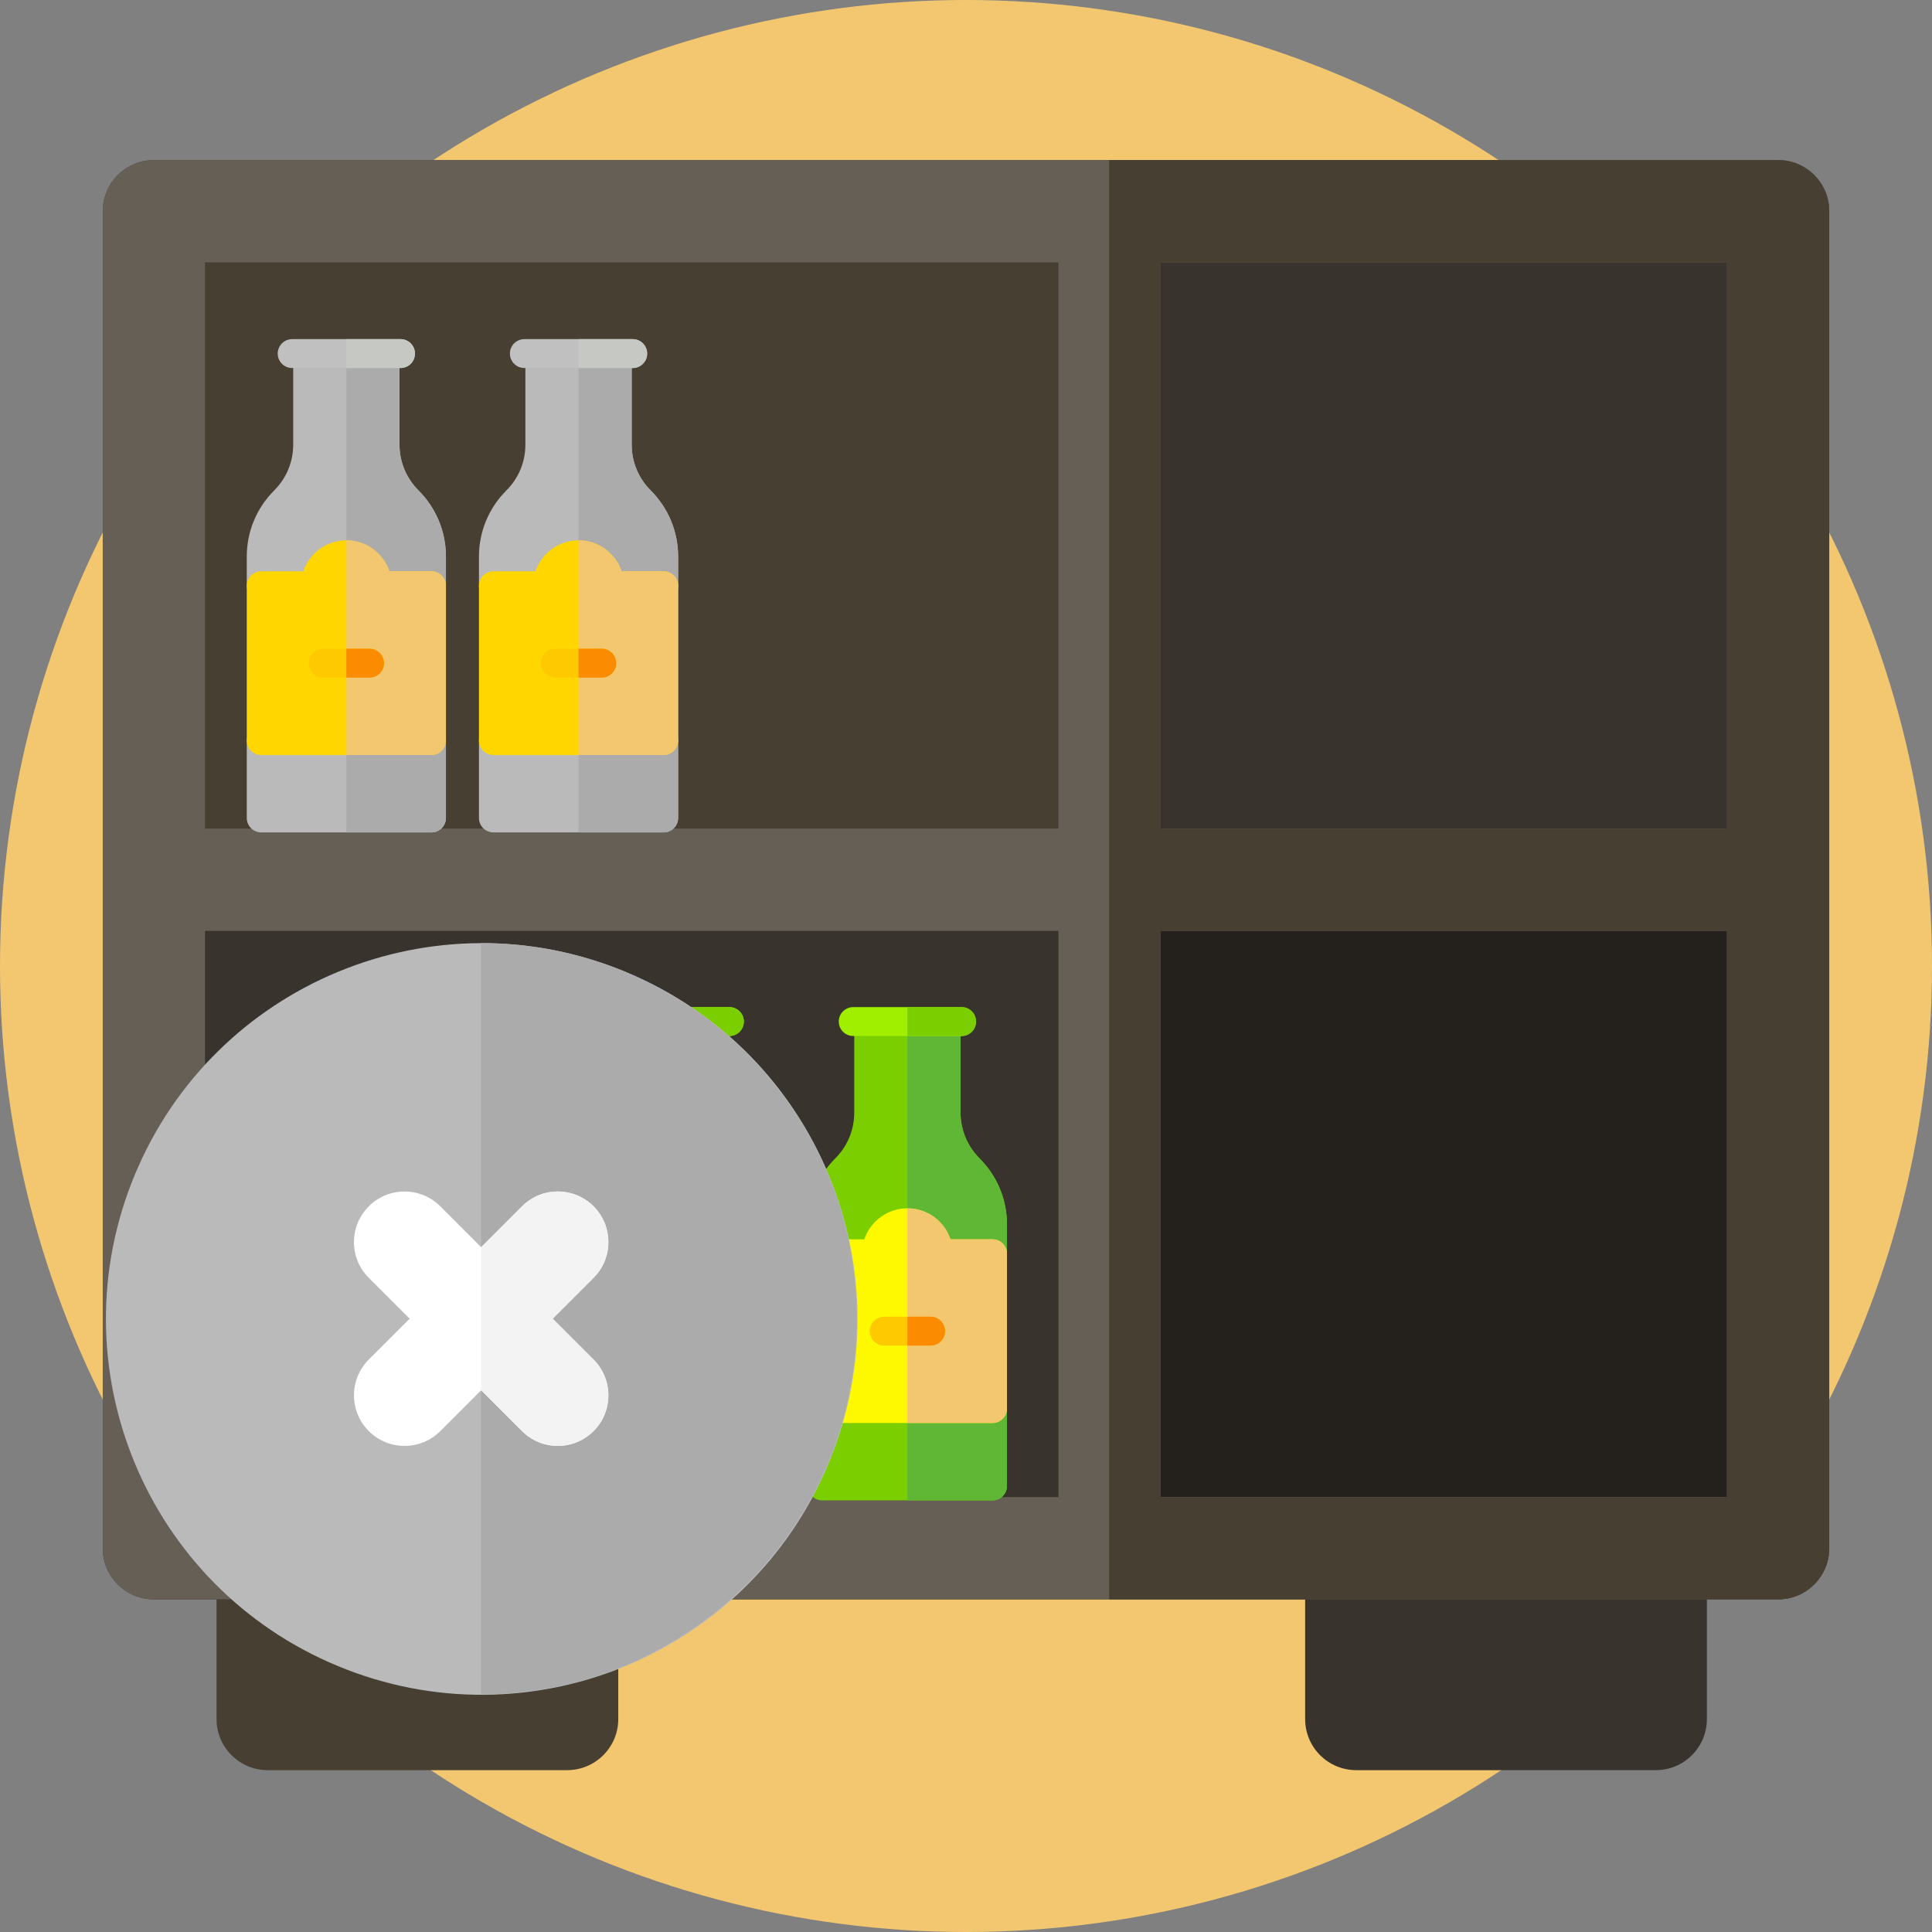 <svg width="188" height="188" viewBox="0 0 188 188" fill="none" xmlns="http://www.w3.org/2000/svg">
<rect x="0" y="0" width="188" height="188" fill="#808080" stroke="none"/>
<circle cx="94" cy="94" r="94" fill="#F3C76F"/>
<g clip-path="url(#clip0_5397:10576)">
<path d="M55.189 172.251H26.044C23.297 172.251 21.07 170.025 21.07 167.278V150.657C21.07 147.91 23.297 145.684 26.044 145.684H55.189C57.936 145.684 60.163 147.91 60.163 150.657V167.278C60.163 170.025 57.936 172.251 55.189 172.251Z" fill="#474032"/>
<path d="M161.121 172.251H131.974C129.227 172.251 127.001 170.025 127.001 167.278V150.657C127.001 147.91 129.227 145.684 131.974 145.684H161.121C163.868 145.684 166.094 147.91 166.094 150.657V167.278C166.094 170.025 163.868 172.251 161.121 172.251Z" fill="#38342D"/>
<path d="M107.975 90.578H14.973C12.226 90.578 10 88.35 10 85.603V20.553C10 17.806 12.226 15.578 14.973 15.578H107.975C110.722 15.578 112.948 17.806 112.948 20.553V85.603C112.948 88.35 110.722 90.578 107.975 90.578Z" fill="#474032"/>
<path d="M107.926 85.605L107.975 15.578H173.027C175.774 15.578 178 17.805 178 20.551V85.603L107.926 85.605Z" fill="#38342D"/>
<path d="M107.975 155.63H14.973C12.226 155.63 10 153.403 10 150.657V85.605H107.926L107.975 155.63Z" fill="#38342D"/>
<path d="M173.027 155.63H107.975L107.926 85.605H178V150.657C178 153.403 175.774 155.63 173.027 155.63Z" fill="#24211D"/>
<path d="M178 20.553C178 17.806 175.774 15.578 173.027 15.578H14.973C12.226 15.578 10 17.806 10 20.553V85.603V85.605V150.657C10 153.403 12.226 155.631 14.973 155.631H173.027C175.774 155.631 178 153.403 178 150.657V85.605V20.553ZM168.052 80.63H112.948V25.526H168.052V80.63ZM19.948 25.526H103V80.63H19.948V25.526ZM19.948 90.579H103V145.684H19.948V90.579ZM168.052 145.684H112.948V90.579H168.052V145.684Z" fill="#665F55"/>
<path d="M173.027 15.578H107.926V155.63H173.026C175.773 155.63 178 153.403 178 150.657V85.605C178 85.603 178 85.603 178 85.603V20.553C178 17.805 175.774 15.578 173.027 15.578V15.578ZM168.053 145.684H112.948V90.579H168.053V145.684ZM168.053 80.63H112.948V25.526H168.053V80.63Z" fill="#474032"/>
<path d="M73.988 146H57.419C56.642 146 56.013 145.37 56.013 144.594V137.062C56.013 136.286 56.642 135.656 57.419 135.656H73.988C74.764 135.656 75.394 136.286 75.394 137.062V144.594C75.394 145.37 74.764 146 73.988 146Z" fill="#7BCE00"/>
<path d="M75.394 144.594V137.062C75.394 136.286 74.764 135.656 73.987 135.656H65.703V146H73.987C74.764 146 75.394 145.37 75.394 144.594Z" fill="#60B735"/>
<path d="M73.988 123.406H57.419C56.642 123.406 56.013 122.777 56.013 122V119.17C56.013 116.734 56.961 114.444 58.684 112.721C59.875 111.53 60.532 109.946 60.532 108.262V100.812C60.532 100.036 61.161 99.406 61.938 99.406H69.469C70.246 99.406 70.875 100.036 70.875 100.812V108.262C70.875 109.946 71.531 111.53 72.723 112.721C74.445 114.444 75.394 116.734 75.394 119.17V122C75.394 122.777 74.764 123.406 73.988 123.406Z" fill="#7BCE00"/>
<path d="M75.394 122V119.17C75.394 116.734 74.445 114.444 72.722 112.721C71.531 111.53 70.875 109.946 70.875 108.262V100.812C70.875 100.036 70.245 99.406 69.469 99.406H65.703V123.406H73.987C74.764 123.406 75.394 122.777 75.394 122Z" fill="#60B735"/>
<path d="M73.988 138.469H57.419C56.642 138.469 56.013 137.839 56.013 137.062V122C56.013 121.223 56.642 120.594 57.419 120.594H61.514C62.103 118.844 63.758 117.581 65.703 117.581C67.649 117.581 69.304 118.844 69.893 120.594H73.988C74.764 120.594 75.394 121.223 75.394 122V137.062C75.394 137.839 74.764 138.469 73.988 138.469Z" fill="#FFF900"/>
<path d="M75.394 137.062V122C75.394 121.223 74.764 120.594 73.987 120.594H69.892C69.304 118.844 67.648 117.581 65.703 117.581V138.469H73.987C74.764 138.469 75.394 137.839 75.394 137.062Z" fill="#FFC900"/>
<path d="M70.975 100.812H60.431C59.654 100.812 59.025 100.183 59.025 99.406C59.025 98.63 59.654 98 60.431 98H70.975C71.752 98 72.381 98.63 72.381 99.406C72.381 100.183 71.752 100.812 70.975 100.812Z" fill="#A0EE00"/>
<path d="M67.963 130.937H63.444C62.667 130.937 62.038 130.308 62.038 129.531C62.038 128.755 62.667 128.125 63.444 128.125H67.963C68.739 128.125 69.369 128.755 69.369 129.531C69.369 130.308 68.739 130.937 67.963 130.937Z" fill="#FFC900"/>
<path d="M72.381 99.406C72.381 98.63 71.752 98 70.975 98H65.703V100.812H70.975C71.752 100.812 72.381 100.183 72.381 99.406Z" fill="#7BCE00"/>
<path d="M69.369 129.531C69.369 128.755 68.739 128.125 67.963 128.125H65.703V130.937H67.963C68.739 130.937 69.369 130.308 69.369 129.531Z" fill="#FB8B00"/>
<path d="M96.582 146H80.013C79.236 146 78.606 145.37 78.606 144.594V137.062C78.606 136.286 79.236 135.656 80.013 135.656H96.581C97.358 135.656 97.988 136.286 97.988 137.062V144.594C97.988 145.37 97.358 146 96.582 146Z" fill="#7BCE00"/>
<path d="M97.987 144.594V137.062C97.987 136.286 97.358 135.656 96.581 135.656H88.297V146H96.581C97.358 146 97.987 145.37 97.987 144.594Z" fill="#60B735"/>
<path d="M96.582 123.406H80.013C79.236 123.406 78.606 122.777 78.606 122V119.17C78.606 116.734 79.555 114.444 81.278 112.721C82.469 111.53 83.125 109.946 83.125 108.262V100.812C83.125 100.036 83.755 99.406 84.531 99.406H92.063C92.839 99.406 93.469 100.036 93.469 100.812V108.262C93.469 109.946 94.125 111.53 95.317 112.721C97.039 114.444 97.988 116.734 97.988 119.17V122C97.988 122.777 97.358 123.406 96.582 123.406Z" fill="#7BCE00"/>
<path d="M97.987 122V119.17C97.987 116.734 97.039 114.444 95.316 112.721C94.125 111.53 93.469 109.946 93.469 108.262V100.812C93.469 100.036 92.839 99.406 92.062 99.406H88.297V123.406H96.581C97.358 123.406 97.987 122.777 97.987 122Z" fill="#60B735"/>
<path d="M96.582 138.469H80.013C79.236 138.469 78.606 137.839 78.606 137.062V122C78.606 121.223 79.236 120.594 80.013 120.594H84.108C84.696 118.844 86.352 117.581 88.297 117.581C90.242 117.581 91.898 118.844 92.487 120.594H96.582C97.358 120.594 97.988 121.223 97.988 122V137.062C97.988 137.839 97.358 138.469 96.582 138.469Z" fill="#FFF900"/>
<path d="M97.987 137.062V122C97.987 121.223 97.358 120.594 96.581 120.594H92.486C91.898 118.844 90.242 117.581 88.297 117.581V138.469H96.581C97.358 138.469 97.987 137.839 97.987 137.062Z" fill="#F3C76F"/>
<path d="M93.569 100.812H83.025C82.248 100.812 81.619 100.183 81.619 99.406C81.619 98.63 82.248 98 83.025 98H93.569C94.345 98 94.975 98.63 94.975 99.406C94.975 100.183 94.345 100.812 93.569 100.812Z" fill="#A0EE00"/>
<path d="M90.556 130.937H86.038C85.261 130.937 84.631 130.308 84.631 129.531C84.631 128.755 85.261 128.125 86.038 128.125H90.556C91.333 128.125 91.963 128.755 91.963 129.531C91.963 130.308 91.333 130.937 90.556 130.937Z" fill="#FFC900"/>
<path d="M94.975 99.406C94.975 98.63 94.345 98 93.569 98H88.297V100.812H93.569C94.345 100.812 94.975 100.183 94.975 99.406Z" fill="#7BCE00"/>
<path d="M91.963 129.531C91.963 128.755 91.333 128.125 90.556 128.125H88.297V130.937H90.556C91.333 130.937 91.963 130.308 91.963 129.531Z" fill="#FB8B00"/>
<path d="M80.654 142.347C88.386 123.694 79.533 102.304 60.879 94.572C42.226 86.84 20.836 95.694 13.104 114.347C5.372 133.001 14.226 154.391 32.88 162.122C51.533 169.854 72.923 161.001 80.654 142.347Z" fill="#BABABA"/>
<path d="M46.822 91.769C66.978 91.769 83.375 108.166 83.375 128.322C83.375 148.477 66.977 164.875 46.822 164.875V91.769Z" fill="#ABABAB"/>
<path d="M57.758 132.296L53.782 128.321L57.758 124.346C59.68 122.424 59.68 119.308 57.758 117.385C55.835 115.463 52.719 115.463 50.797 117.385L46.822 121.361L42.846 117.385C40.924 115.463 37.808 115.463 35.886 117.385C33.964 119.308 33.964 122.424 35.886 124.346L39.861 128.321L35.886 132.296C33.964 134.219 33.964 137.335 35.886 139.257C37.808 141.179 40.924 141.179 42.846 139.257L46.822 135.282L50.797 139.257C52.719 141.179 55.835 141.179 57.758 139.257C59.68 137.335 59.68 134.219 57.758 132.296Z" fill="white"/>
<path d="M46.822 135.282L50.797 139.257C52.719 141.179 55.835 141.179 57.758 139.257C59.68 137.335 59.68 134.219 57.758 132.296L53.782 128.321L57.758 124.346C59.68 122.424 59.68 119.308 57.758 117.385C55.835 115.463 52.719 115.463 50.797 117.385L46.822 121.361V135.282Z" fill="#F3F3F3"/>
<path d="M41.988 81H25.419C24.642 81 24.013 80.37 24.013 79.594V72.062C24.013 71.286 24.642 70.656 25.419 70.656H41.988C42.764 70.656 43.394 71.286 43.394 72.062V79.594C43.394 80.37 42.764 81 41.988 81Z" fill="#BABABA"/>
<path d="M43.394 79.594V72.062C43.394 71.286 42.764 70.656 41.987 70.656H33.703V81H41.987C42.764 81 43.394 80.37 43.394 79.594Z" fill="#ABABAB"/>
<path d="M41.988 58.406H25.419C24.642 58.406 24.013 57.777 24.013 57V54.17C24.013 51.734 24.961 49.444 26.684 47.721C27.875 46.53 28.532 44.946 28.532 43.261V35.812C28.532 35.036 29.161 34.406 29.938 34.406H37.469C38.246 34.406 38.875 35.036 38.875 35.812V43.261C38.875 44.946 39.531 46.53 40.723 47.721C42.445 49.444 43.394 51.734 43.394 54.17V57C43.394 57.777 42.764 58.406 41.988 58.406Z" fill="#BABABA"/>
<path d="M43.394 57V54.17C43.394 51.734 42.445 49.444 40.722 47.721C39.531 46.53 38.875 44.946 38.875 43.261V35.812C38.875 35.036 38.245 34.406 37.469 34.406H33.703V58.406H41.987C42.764 58.406 43.394 57.777 43.394 57Z" fill="#ABABAB"/>
<path d="M41.988 73.469H25.419C24.642 73.469 24.013 72.839 24.013 72.062V57C24.013 56.223 24.642 55.593 25.419 55.593H29.514C30.103 53.844 31.758 52.581 33.703 52.581C35.649 52.581 37.304 53.844 37.893 55.593H41.988C42.764 55.593 43.394 56.223 43.394 57V72.062C43.394 72.839 42.764 73.469 41.988 73.469Z" fill="#FFD600"/>
<path d="M43.394 72.062V57C43.394 56.223 42.764 55.593 41.987 55.593H37.892C37.304 53.844 35.648 52.581 33.703 52.581V73.469H41.987C42.764 73.469 43.394 72.839 43.394 72.062Z" fill="#F3C76F"/>
<path d="M38.975 35.812H28.431C27.654 35.812 27.025 35.183 27.025 34.406C27.025 33.63 27.654 33 28.431 33H38.975C39.752 33 40.381 33.63 40.381 34.406C40.381 35.183 39.752 35.812 38.975 35.812Z" fill="#C0C0C0"/>
<path d="M35.963 65.938H31.444C30.667 65.938 30.038 65.308 30.038 64.531C30.038 63.755 30.667 63.125 31.444 63.125H35.963C36.739 63.125 37.369 63.755 37.369 64.531C37.369 65.308 36.739 65.938 35.963 65.938Z" fill="#FFC900"/>
<path d="M40.381 34.406C40.381 33.63 39.752 33 38.975 33H33.703V35.812H38.975C39.752 35.812 40.381 35.183 40.381 34.406Z" fill="#C6C9C3"/>
<path d="M37.369 64.531C37.369 63.755 36.739 63.125 35.962 63.125H33.703V65.938H35.962C36.739 65.938 37.369 65.308 37.369 64.531Z" fill="#FB8B00"/>
<path d="M64.582 81H48.013C47.236 81 46.606 80.37 46.606 79.594V72.062C46.606 71.286 47.236 70.656 48.013 70.656H64.581C65.358 70.656 65.988 71.286 65.988 72.062V79.594C65.988 80.37 65.358 81 64.582 81Z" fill="#BABABA"/>
<path d="M65.987 79.594V72.062C65.987 71.286 65.358 70.656 64.581 70.656H56.297V81H64.581C65.358 81 65.987 80.37 65.987 79.594Z" fill="#ABABAB"/>
<path d="M64.582 58.406H48.013C47.236 58.406 46.606 57.777 46.606 57V54.17C46.606 51.734 47.555 49.444 49.278 47.721C50.469 46.53 51.125 44.946 51.125 43.261V35.812C51.125 35.036 51.755 34.406 52.532 34.406H60.063C60.839 34.406 61.469 35.036 61.469 35.812V43.261C61.469 44.946 62.125 46.53 63.316 47.721C65.039 49.444 65.988 51.734 65.988 54.17V57C65.988 57.777 65.358 58.406 64.582 58.406Z" fill="#BABABA"/>
<path d="M65.987 57V54.17C65.987 51.734 65.039 49.444 63.316 47.721C62.125 46.53 61.469 44.946 61.469 43.261V35.812C61.469 35.036 60.839 34.406 60.062 34.406H56.297V58.406H64.581C65.358 58.406 65.987 57.777 65.987 57Z" fill="#ABABAB"/>
<path d="M64.582 73.469H48.013C47.236 73.469 46.606 72.839 46.606 72.062V57C46.606 56.223 47.236 55.593 48.013 55.593H52.108C52.696 53.844 54.352 52.581 56.297 52.581C58.242 52.581 59.898 53.844 60.486 55.593H64.582C65.358 55.593 65.988 56.223 65.988 57V72.062C65.988 72.839 65.358 73.469 64.582 73.469Z" fill="#FFD600"/>
<path d="M65.987 72.062V57C65.987 56.223 65.358 55.593 64.581 55.593H60.486C59.898 53.844 58.242 52.581 56.297 52.581V73.469H64.581C65.358 73.469 65.987 72.839 65.987 72.062Z" fill="#F3C76F"/>
<path d="M61.569 35.812H51.025C50.248 35.812 49.619 35.183 49.619 34.406C49.619 33.63 50.248 33 51.025 33H61.569C62.345 33 62.975 33.63 62.975 34.406C62.975 35.183 62.345 35.812 61.569 35.812Z" fill="#C0C0C0"/>
<path d="M58.556 65.938H54.038C53.261 65.938 52.631 65.308 52.631 64.531C52.631 63.755 53.261 63.125 54.038 63.125H58.556C59.333 63.125 59.963 63.755 59.963 64.531C59.963 65.308 59.333 65.938 58.556 65.938Z" fill="#FFC900"/>
<path d="M62.975 34.406C62.975 33.63 62.345 33 61.569 33H56.297V35.812H61.569C62.345 35.812 62.975 35.183 62.975 34.406Z" fill="#C6C9C3"/>
<path d="M59.962 64.531C59.962 63.755 59.333 63.125 58.556 63.125H56.297V65.938H58.556C59.333 65.938 59.962 65.308 59.962 64.531Z" fill="#FB8B00"/>
</g>
<defs>
<clipPath id="clip0_5397:10576">
<rect width="168" height="168" fill="white" transform="translate(10 10)"/>
</clipPath>
</defs>
</svg>
